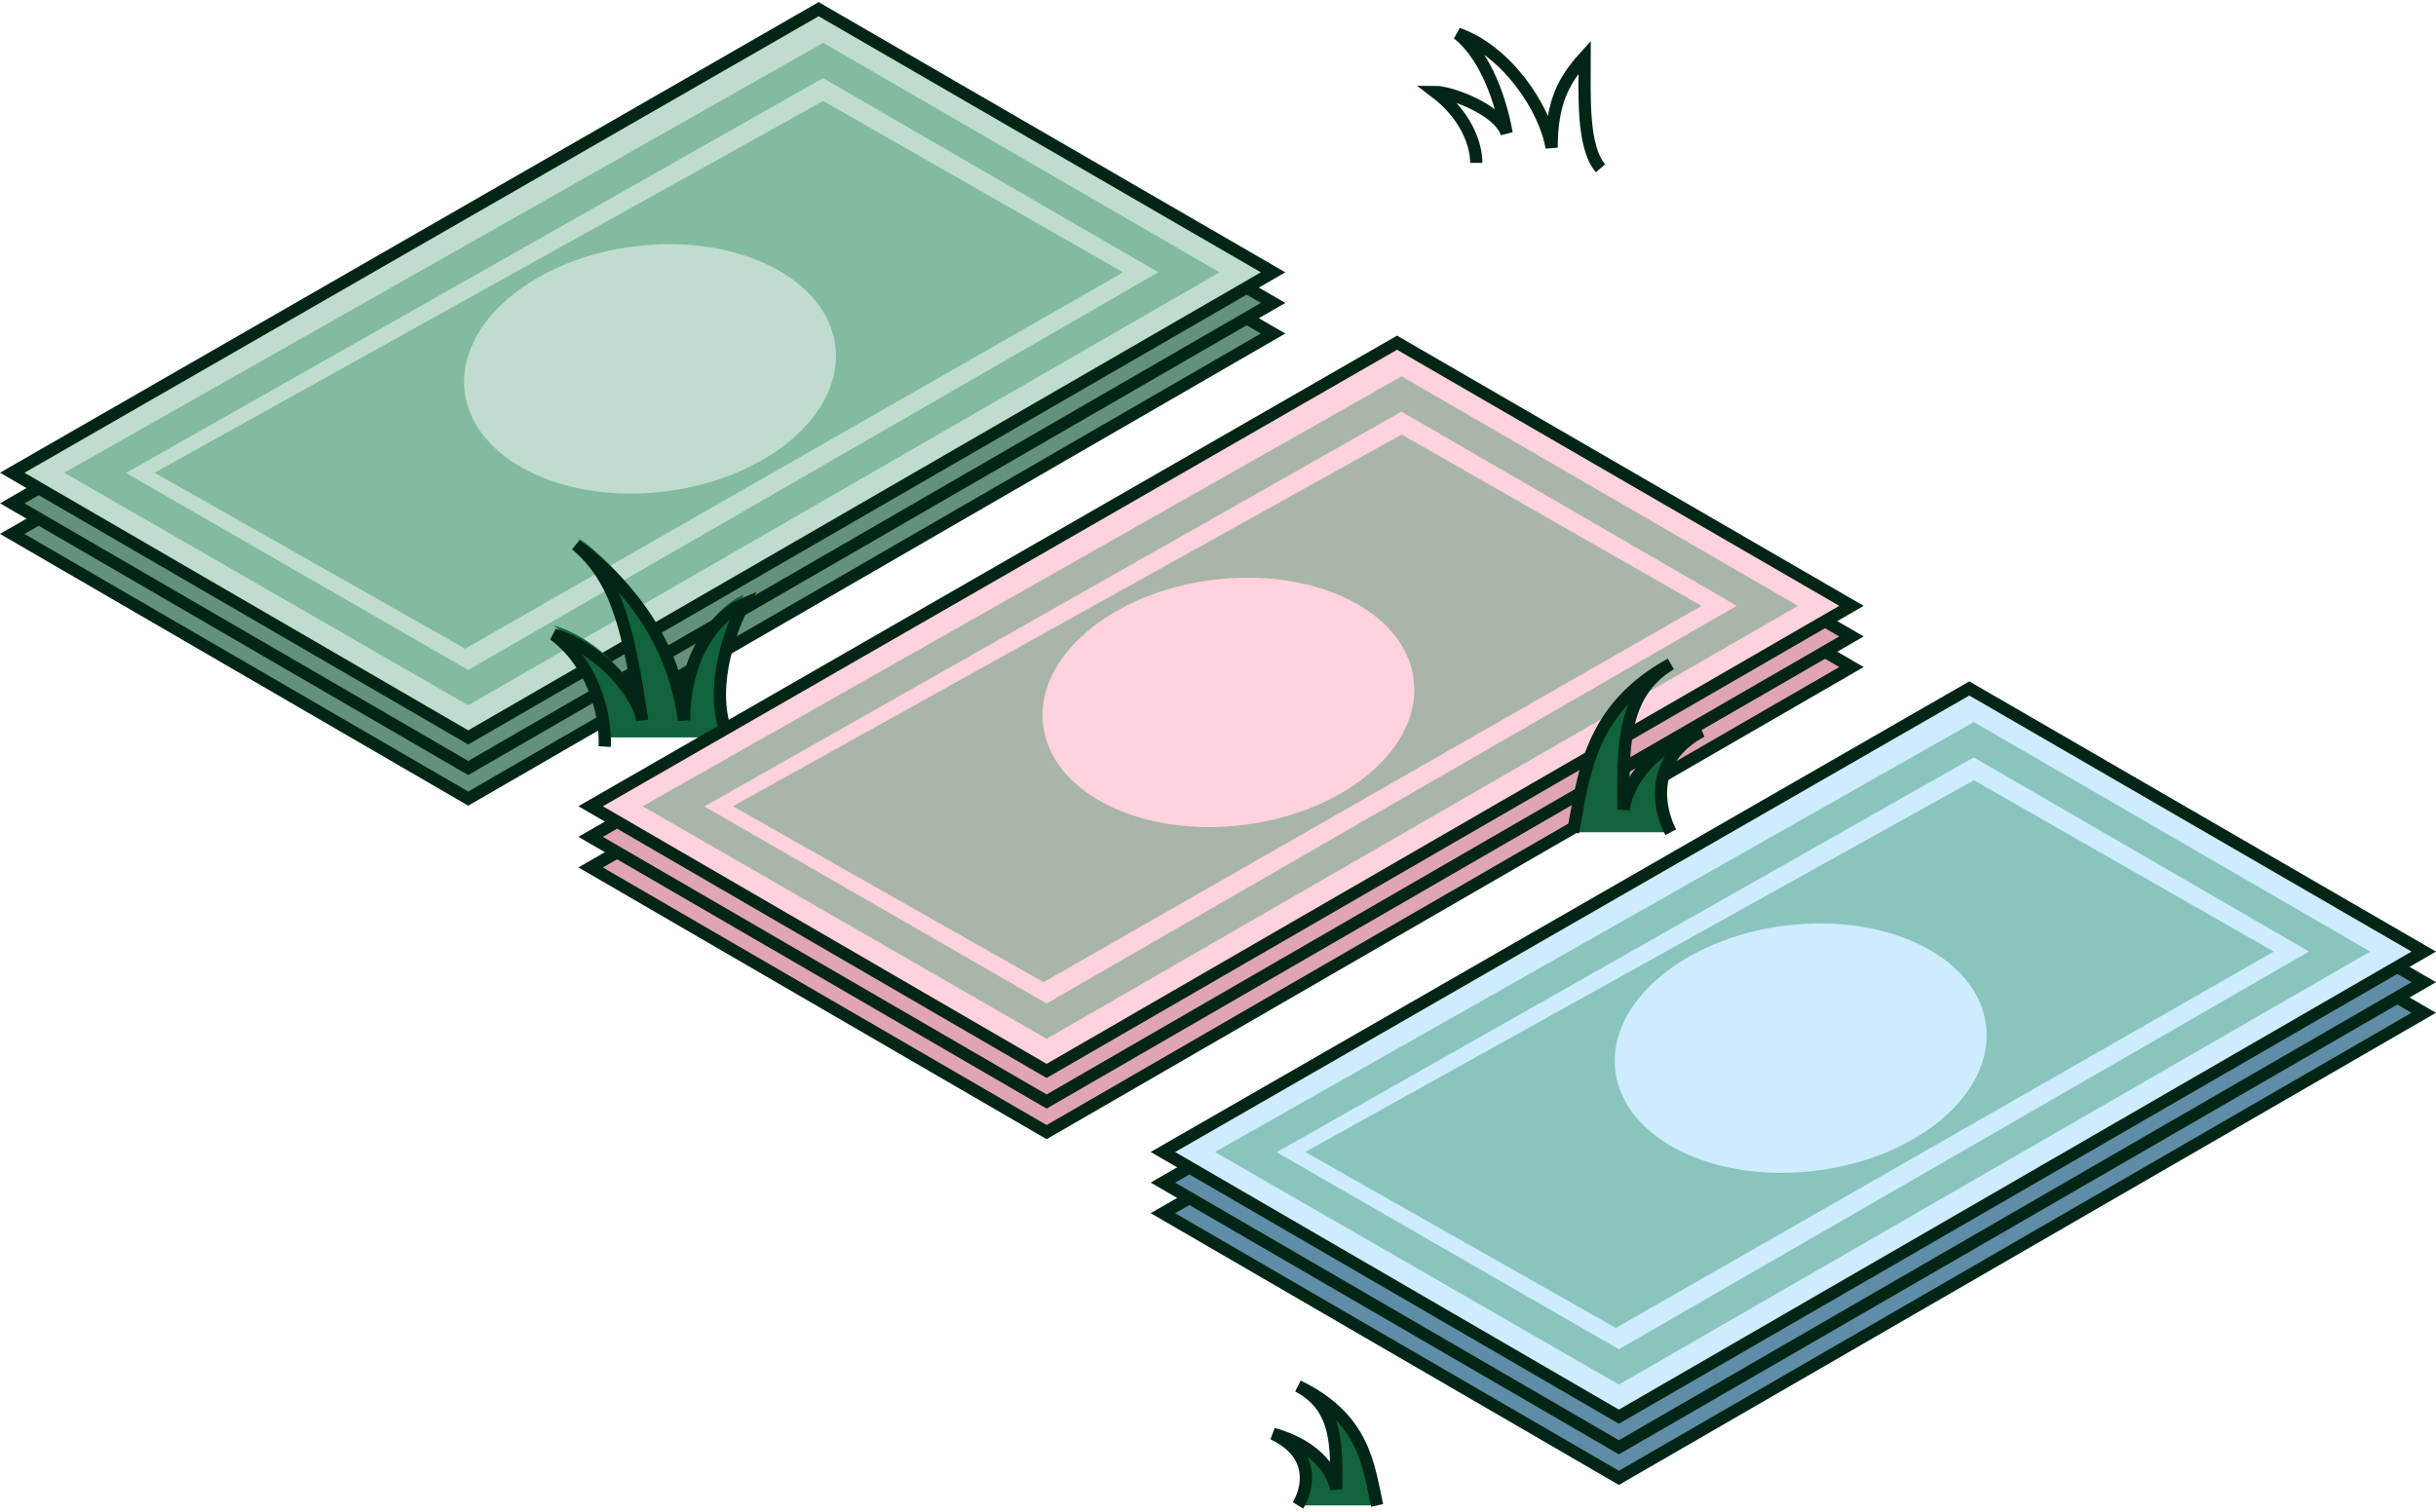 <svg width="796" height="494" viewBox="0 0 796 494" fill="none" xmlns="http://www.w3.org/2000/svg">
<path d="M482.392 53.24C482.392 46.538 478.504 37.231 469 30.038C473.752 30.038 489.736 35.657 492.328 43.577C489.736 29.497 484.12 17.16 476.344 11C492.328 16.573 504.856 35.347 507.016 48.253C507.016 33.587 510.904 26.253 517.816 18.627C517.816 31.24 516.952 47.96 523 55" stroke="#022615" stroke-width="4"/>
<path d="M153 261L4 174.5L267.5 23L416 109L153 261Z" fill="#63917B" stroke="#022615" stroke-width="4"/>
<path d="M153 251L4 164.5L267.5 13L416 99L153 251Z" fill="#63917B" stroke="#022615" stroke-width="4"/>
<path d="M153 241L4 154.5L267.5 3L416 89L153 241Z" fill="#C0DCCF" stroke="#022615" stroke-width="4"/>
<path d="M388.505 88.99L152.999 224.73L31.082 154.535L268.973 19.762L388.505 88.99Z" stroke="#26895A" stroke-opacity="0.4" stroke-width="10"/>
<path d="M152 212L50.5 154.5L269 33L367 89L152 212Z" fill="#26895A" fill-opacity="0.4"/>
<ellipse cx="212.405" cy="120.556" rx="61.016" ry="40.367" transform="rotate(-7.056 212.405 120.556)" fill="#C0DCCF"/>
<path d="M197.581 241C198.062 233.348 195.419 215.317 181 204.413C196.946 209.242 208.225 224.024 209.707 231.53C205.438 203.35 201.769 186.363 188.209 175C210.558 192.217 220.651 211.587 223.535 232.391C223.535 210.87 234.349 197.957 243 194.37C236.151 208 231.465 227.37 239.395 241H197.581Z" fill="#10633B"/>
<path d="M197.581 244C198.062 236.348 195.419 218.317 181 207.413C197.581 212.435 209.116 228.217 209.837 235.391C205.512 206.696 201.907 189.478 188.209 178C210.558 195.217 220.651 214.587 223.535 235.391C223.535 213.87 234.349 200.957 243 197.37C236.151 211 231.465 230.37 239.395 244" stroke="#022615" stroke-width="4"/>
<path d="M342 370L193 283.5L456.5 132L605 218L342 370Z" fill="#E0A5B3" stroke="#022615" stroke-width="4"/>
<path d="M342 360L193 273.5L456.5 122L605 208L342 360Z" fill="#E0A5B3" stroke="#022615" stroke-width="4"/>
<path d="M342 350L193 263.5L456.5 112L605 198L342 350Z" fill="#FFD2DD" stroke="#022615" stroke-width="4"/>
<path d="M577.505 197.99L341.999 333.73L220.082 263.535L457.973 128.762L577.505 197.99Z" stroke="#26895A" stroke-opacity="0.4" stroke-width="10"/>
<path d="M341 321L239.5 263.5L458 142L556 198L341 321Z" fill="#26895A" fill-opacity="0.4"/>
<ellipse cx="401.405" cy="229.556" rx="61.016" ry="40.367" transform="rotate(-7.056 401.405 229.556)" fill="#FFD2DD"/>
<path d="M556 239C538.558 248.417 542 264.565 545.942 272H514C517.488 254.033 518.907 231.87 545.942 217C529.372 226.913 530.5 245.5 530.5 264.565C531.372 258.37 537 245 556 239Z" fill="#10633B"/>
<path d="M545.942 272C542 264.565 538.558 248.417 556 239C537 245 531.372 258.37 530.5 264.565C530.5 245.5 529.372 226.913 545.942 217C518.907 231.87 517.488 254.033 514 272" stroke="#022615" stroke-width="4"/>
<path d="M416 468.6C430.12 475.278 427.333 486.728 424.142 492H450C447.176 479.259 446.028 463.544 424.142 453C437.556 460.029 436.643 473.209 436.643 486.728C435.937 482.335 431.381 472.855 416 468.6Z" fill="#10633B"/>
<path d="M424.142 492C427.333 486.728 430.12 475.278 416 468.6C431.381 472.855 435.937 482.335 436.643 486.728C436.643 473.209 437.556 460.029 424.142 453C446.028 463.544 447.176 479.259 450 492" stroke="#022615" stroke-width="4"/>
<path d="M529 483L380 396.5L643.5 245L792 331L529 483Z" fill="#5F8CA7" stroke="#022615" stroke-width="4"/>
<path d="M529 473L380 386.5L643.5 235L792 321L529 473Z" fill="#5F8CA7" stroke="#022615" stroke-width="4"/>
<path d="M529 463L380 376.5L643.5 225L792 311L529 463Z" fill="#CDECFF" stroke="#022615" stroke-width="4"/>
<path d="M764.505 310.99L528.999 446.73L407.082 376.535L644.973 241.762L764.505 310.99Z" stroke="#26895A" stroke-opacity="0.4" stroke-width="10"/>
<path d="M528 434L426.5 376.5L645 255L743 311L528 434Z" fill="#26895A" fill-opacity="0.4"/>
<ellipse cx="588.405" cy="342.556" rx="61.016" ry="40.367" transform="rotate(-7.056 588.405 342.556)" fill="#CDECFF"/>
</svg>

